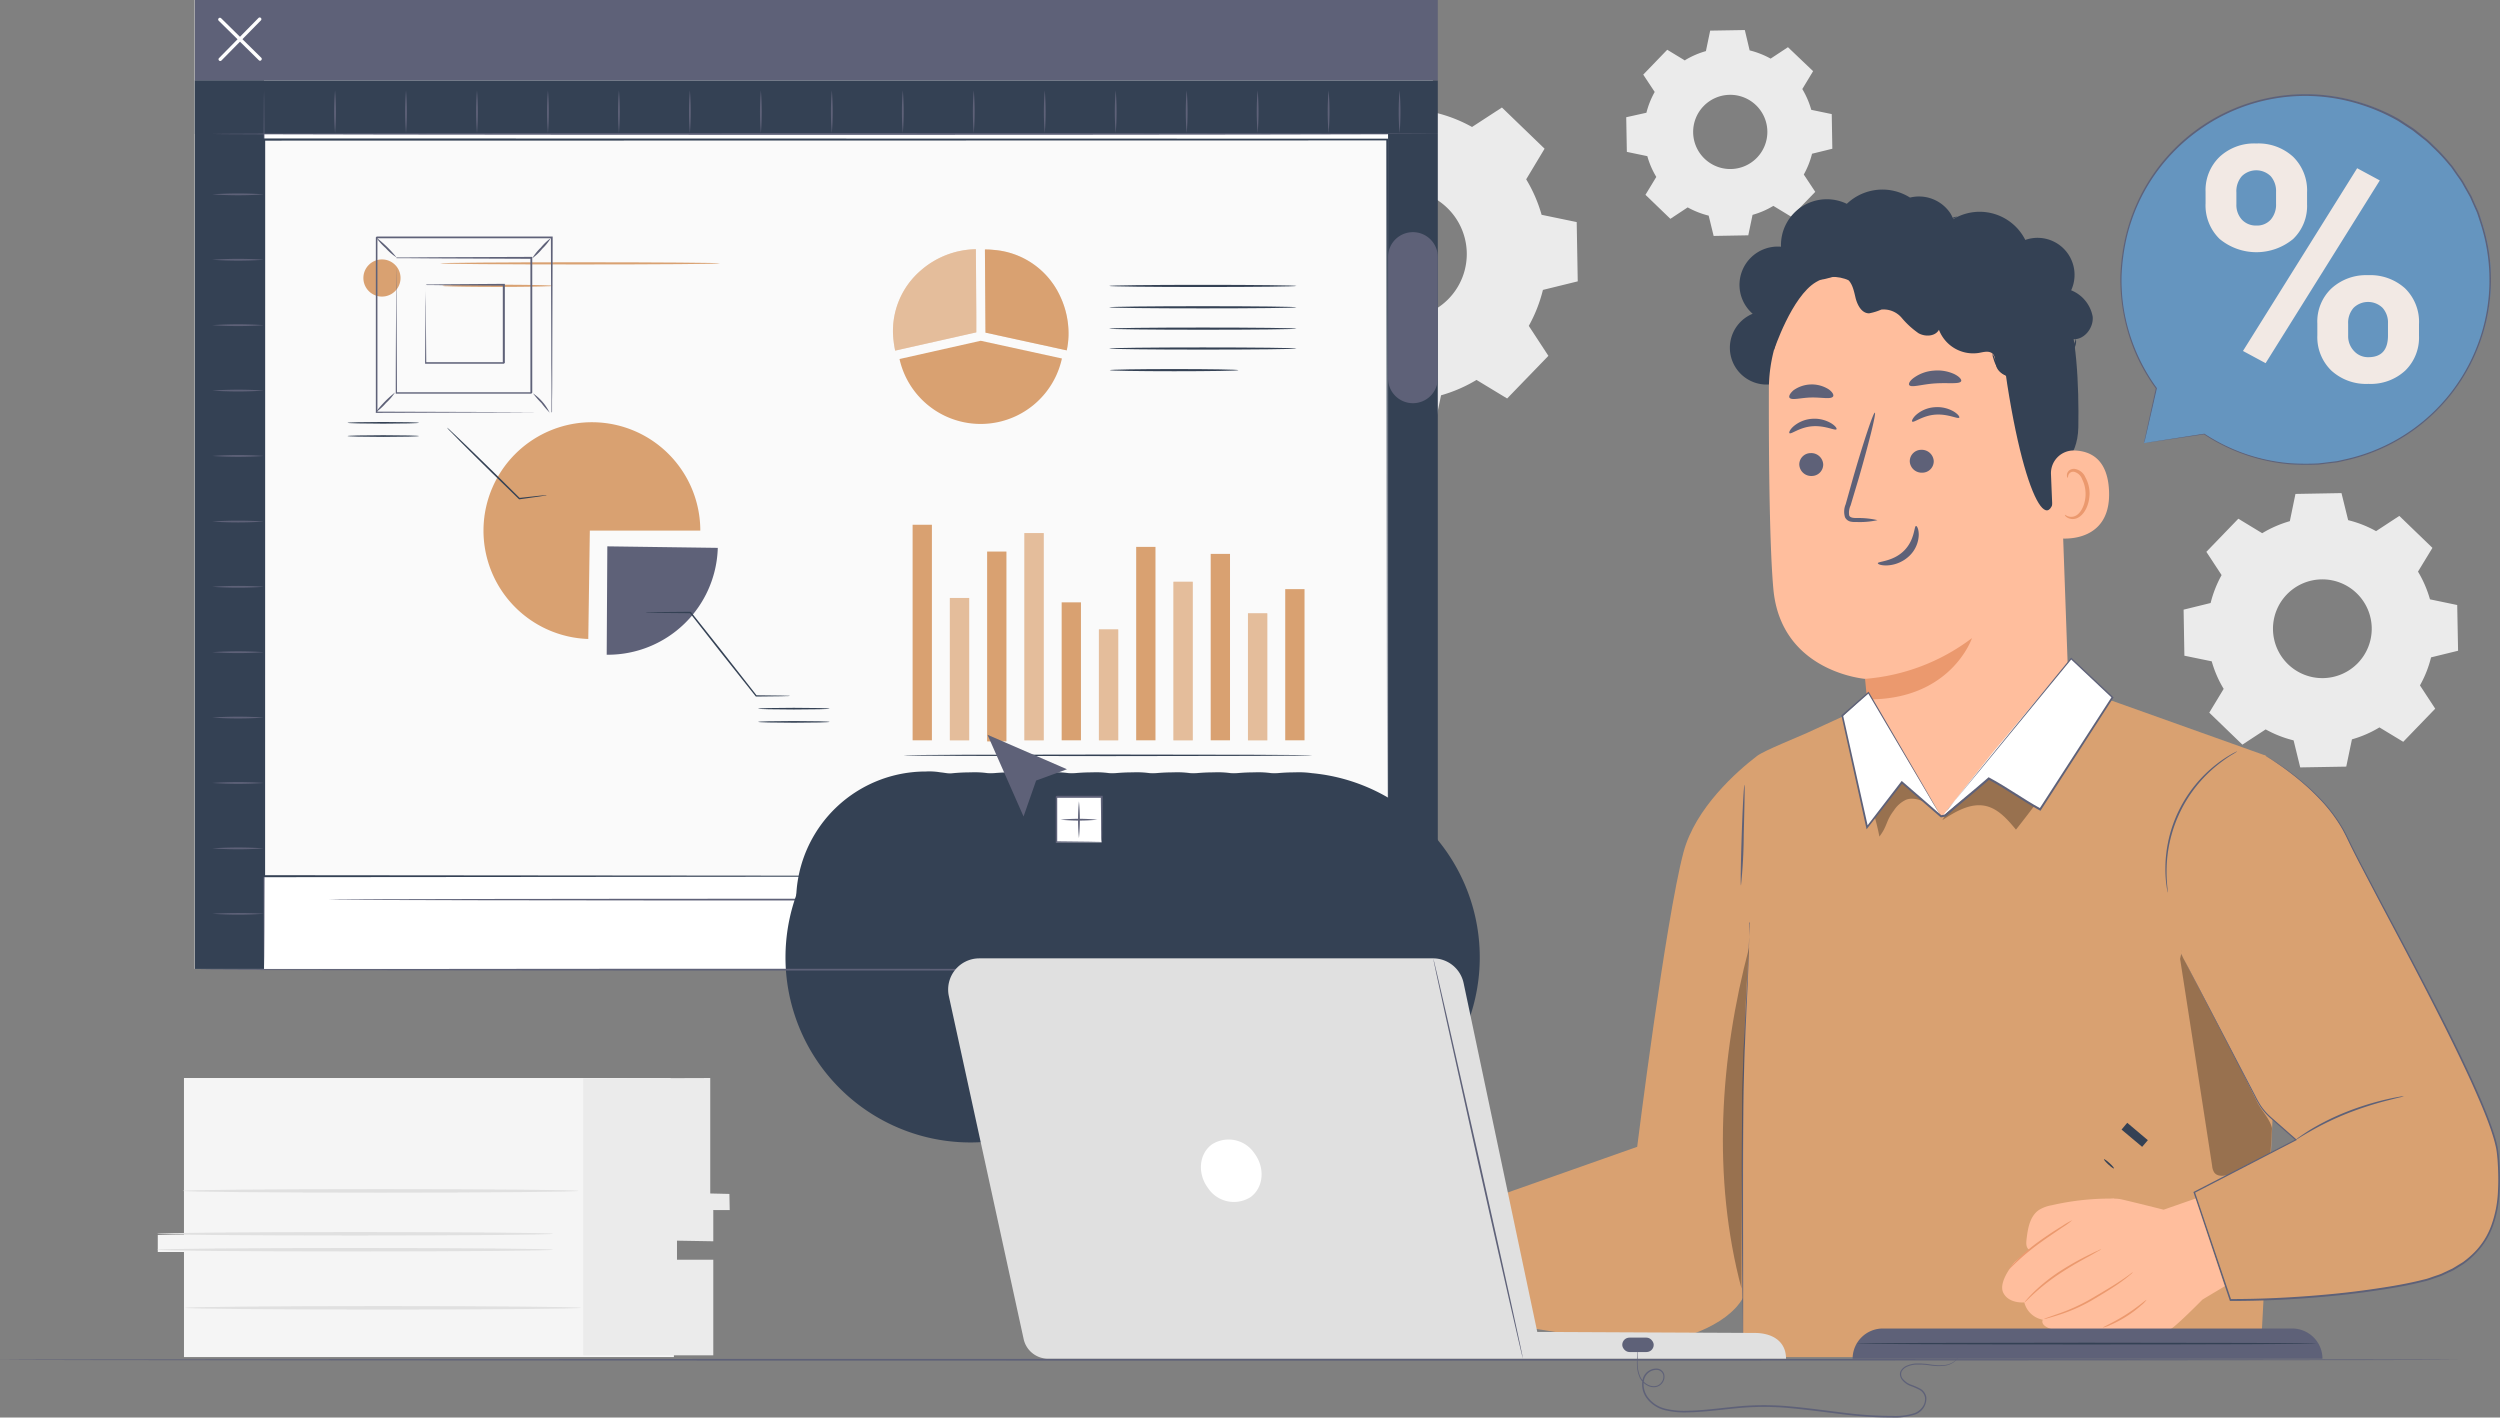<svg xmlns="http://www.w3.org/2000/svg" width="400" height="226.81" viewBox="0 0 400 226.81">
  <rect x="0" y="0" width="400" height="226.81" fill="#808080" stroke="none"/>
  <g id="Group_56873" data-name="Group 56873" transform="translate(-346.059 -3013.758)">
    <g id="freepik--background-complete--inject-3" transform="translate(371.192 3018.564)">
      <path id="Path_105054" data-name="Path 105054" d="M395.79,3362.9v25.111H391.6v2.727h4.191v16.813h78.386v-15.3H468.35v-3.326h5.809v-4.989h2.578v-2.273h-3.065V3362.9Z" transform="translate(-391.488 -3195.224)" fill="#f5f5f5"/>
      <path id="Path_105055" data-name="Path 105055" d="M503.019,3362.97v44.3h20.815v-15.293h-5.809v-3.054l5.809.1v-5l2.627.006-.05-2.583-3.065-.072V3362.9Z" transform="translate(-434.84 -3195.224)" fill="#ebebeb"/>
      <path id="Path_105056" data-name="Path 105056" d="M454.752,3412.245c0,.155-14.185.277-31.674.277s-31.679-.122-31.679-.277,14.179-.278,31.679-.278S454.752,3412.09,454.752,3412.245Z" transform="translate(-391.399 -3217.094)" fill="#e0e0e0"/>
      <path id="Path_105057" data-name="Path 105057" d="M454.752,3407.645c0,.155-14.185.277-31.674.277s-31.679-.122-31.679-.277,14.179-.277,31.679-.277S454.752,3407.49,454.752,3407.645Z" transform="translate(-391.399 -3215.044)" fill="#e0e0e0"/>
      <path id="Path_105058" data-name="Path 105058" d="M462.122,3395.255c0,.155-14.185.283-31.674.283s-31.679-.127-31.679-.283,14.179-.277,31.679-.277S462.122,3395.105,462.122,3395.255Z" transform="translate(-394.684 -3209.521)" fill="#e0e0e0"/>
      <path id="Path_105059" data-name="Path 105059" d="M462.8,3429.011c0,.15-14.185.277-31.679.277s-31.674-.127-31.674-.277,14.179-.283,31.674-.283S462.8,3428.855,462.8,3429.011Z" transform="translate(-394.987 -3224.563)" fill="#e0e0e0"/>
      <path id="Path_105060" data-name="Path 105060" d="M684.129,3044.576a23.258,23.258,0,0,1,5.671-2.467l1.17-5.615,9.484-.166,1.364,5.543a23.1,23.1,0,0,1,5.754,2.262l4.784-3.115,6.824,6.591-2.943,4.9a23.143,23.143,0,0,1,2.467,5.676l5.615,1.164.166,9.485-5.571,1.369a23.173,23.173,0,0,1-2.261,5.754l3.137,4.795-6.6,6.824-4.9-2.971a23.314,23.314,0,0,1-5.676,2.461l-1.164,5.615-9.484.166-1.369-5.571a23.159,23.159,0,0,1-5.754-2.262l-4.795,3.143-6.824-6.591,2.971-4.9a23.207,23.207,0,0,1-2.461-5.671l-5.615-1.169-.166-9.484,5.571-1.364a23.119,23.119,0,0,1,2.25-5.754l-3.143-4.795,6.591-6.824,4.9,2.971Zm5.055,12.633a10.273,10.273,0,1,0,.022-.022Z" transform="translate(-497.18 -3028.623)" fill="#ebebeb"/>
      <path id="Path_105061" data-name="Path 105061" d="M784.543,3027.24a13.69,13.69,0,0,1,3.326-1.441l.682-3.276,5.543-.094.771,3.254a13.819,13.819,0,0,1,3.359,1.319l2.772-1.829,4.024,3.836-1.729,2.86a13.648,13.648,0,0,1,1.436,3.326l3.275.682.094,5.543-3.248.8a13.415,13.415,0,0,1-1.319,3.326l1.835,2.771-3.847,3.98-2.86-1.735A13.45,13.45,0,0,1,795.33,3052l-.682,3.271-5.543.1-.793-3.248a13.7,13.7,0,0,1-3.359-1.319l-2.771,1.829-3.986-3.841,1.735-2.861a13.435,13.435,0,0,1-1.436-3.326l-3.276-.682-.1-5.543,3.231-.72a13.479,13.479,0,0,1,1.325-3.326l-1.835-2.771,3.841-3.98,2.861,1.735Zm2.949,7.367a5.937,5.937,0,1,0,8.4-.144,5.937,5.937,0,0,0-8.4.144Z" transform="translate(-540.056 -3022.428)" fill="#ebebeb"/>
      <path id="Path_105062" data-name="Path 105062" d="M931.412,3179.2a18.159,18.159,0,0,1,4.407-1.918l.9-4.357,7.367-.133,1.064,4.329a17.986,17.986,0,0,1,4.468,1.757l3.719-2.439,5.3,5.116-2.312,3.8a18.211,18.211,0,0,1,1.918,4.435l4.357.909.139,7.317-4.324,1.059a17.772,17.772,0,0,1-1.774,4.485l2.439,3.725-5.116,5.3-3.808-2.306a17.853,17.853,0,0,1-4.4,1.912l-.909,4.363-7.367.127-1.059-4.324a18.191,18.191,0,0,1-4.468-1.757l-3.725,2.439-5.3-5.116,2.306-3.808a17.886,17.886,0,0,1-1.912-4.407l-4.374-.9-.127-7.367,4.324-1.064a18.43,18.43,0,0,1,1.757-4.468l-2.439-3.719,5.116-5.3,3.808,2.312Zm3.924,9.812a7.9,7.9,0,1,0,11.181-.194,7.9,7.9,0,0,0-11.181.194Z" transform="translate(-594.579 -3098.702)" fill="#ebebeb"/>
    </g>
    <g id="freepik--Table--inject-3" transform="translate(346.059 3231.177)">
      <path id="Path_105063" data-name="Path 105063" d="M739.36,3444.112c0,.078-88.07.144-196.651.144s-196.651-.066-196.651-.144,88.07-.144,196.651-.144S739.36,3444.029,739.36,3444.112Z" transform="translate(-346.059 -3443.968)" fill="#5e6178"/>
    </g>
    <g id="freepik--Artboard--inject-3" transform="translate(377.201 3013.758)">
      <rect id="Rectangle_8020" data-name="Rectangle 8020" width="198.124" height="155.031" fill="#fff"/>
      <rect id="Rectangle_8021" data-name="Rectangle 8021" width="198.867" height="12.893" transform="translate(0.039)" fill="#5e6178"/>
      <rect id="Rectangle_8022" data-name="Rectangle 8022" width="11.064" height="142.138" transform="translate(0.039 12.893)" fill="#344154"/>
      <rect id="Rectangle_8023" data-name="Rectangle 8023" width="198.867" height="8.542" transform="translate(0.039 12.893)" fill="#344154"/>
      <path id="Path_105064" data-name="Path 105064" d="M409.408,3025.763a.267.267,0,0,1-.194-.078.276.276,0,0,1,0-.392h0l6.314-6.419a.272.272,0,0,1,.384,0l0,0a.278.278,0,0,1,0,.392h0l-6.308,6.414A.282.282,0,0,1,409.408,3025.763Z" transform="translate(-405.311 -3016.001)" fill="#fff"/>
      <path id="Path_105065" data-name="Path 105065" d="M415.735,3025.766a.26.26,0,0,1-.194-.083l-6.419-6.319a.278.278,0,1,1,.388-.4l6.419,6.314a.277.277,0,0,1,0,.392h0A.26.26,0,0,1,415.735,3025.766Z" transform="translate(-405.27 -3016.044)" fill="#fff"/>
      <path id="Path_105066" data-name="Path 105066" d="M602.382,3052.313c0,.078-43.664.144-97.516.144s-97.527-.066-97.527-.144,43.658-.145,97.527-.145S602.382,3052.24,602.382,3052.313Z" transform="translate(-404.513 -3030.877)" fill="#5e6178"/>
      <path id="Path_105067" data-name="Path 105067" d="M422.154,3179.913c-.078,0-.144-31.358-.144-70.033s.066-70.032.144-70.032.144,31.347.144,70.032S422.232,3179.913,422.154,3179.913Z" transform="translate(-411.051 -3025.386)" fill="#5e6178"/>
      <path id="Path_105068" data-name="Path 105068" d="M442.639,3046.677a40.526,40.526,0,0,1,0-6.829,40.517,40.517,0,0,1,0,6.829Z" transform="translate(-420.172 -3025.386)" fill="#5e6178"/>
      <path id="Path_105069" data-name="Path 105069" d="M463.12,3046.677a40.517,40.517,0,0,1,0-6.829,40.517,40.517,0,0,1,0,6.829Z" transform="translate(-429.301 -3025.386)" fill="#5e6178"/>
      <path id="Path_105070" data-name="Path 105070" d="M483.609,3046.677a40.517,40.517,0,0,1,0-6.829,40.517,40.517,0,0,1,0,6.829Z" transform="translate(-438.432 -3025.386)" fill="#5e6178"/>
      <path id="Path_105071" data-name="Path 105071" d="M504.09,3046.677a40.526,40.526,0,0,1,0-6.829,40.526,40.526,0,0,1,0,6.829Z" transform="translate(-447.561 -3025.386)" fill="#5e6178"/>
      <path id="Path_105072" data-name="Path 105072" d="M524.579,3046.677a40.526,40.526,0,0,1,0-6.829,40.526,40.526,0,0,1,0,6.829Z" transform="translate(-456.691 -3025.386)" fill="#5e6178"/>
      <path id="Path_105073" data-name="Path 105073" d="M545.06,3046.677a40.509,40.509,0,0,1,0-6.829,40.509,40.509,0,0,1,0,6.829Z" transform="translate(-465.821 -3025.386)" fill="#5e6178"/>
      <path id="Path_105074" data-name="Path 105074" d="M565.549,3046.677a40.509,40.509,0,0,1,0-6.829,40.509,40.509,0,0,1,0,6.829Z" transform="translate(-474.951 -3025.386)" fill="#5e6178"/>
      <path id="Path_105075" data-name="Path 105075" d="M586.03,3046.677a40.526,40.526,0,0,1,0-6.829,40.526,40.526,0,0,1,0,6.829Z" transform="translate(-484.08 -3025.386)" fill="#5e6178"/>
      <path id="Path_105076" data-name="Path 105076" d="M606.519,3046.677a40.509,40.509,0,0,1,0-6.829,40.526,40.526,0,0,1,0,6.829Z" transform="translate(-493.211 -3025.386)" fill="#5e6178"/>
      <path id="Path_105077" data-name="Path 105077" d="M627,3046.677a40.509,40.509,0,0,1,0-6.829,40.526,40.526,0,0,1,0,6.829Z" transform="translate(-502.34 -3025.386)" fill="#5e6178"/>
      <path id="Path_105078" data-name="Path 105078" d="M647.489,3046.677a40.526,40.526,0,0,1,0-6.829,40.509,40.509,0,0,1,0,6.829Z" transform="translate(-511.47 -3025.386)" fill="#5e6178"/>
      <path id="Path_105079" data-name="Path 105079" d="M667.97,3046.677a40.526,40.526,0,0,1,0-6.829,40.526,40.526,0,0,1,0,6.829Z" transform="translate(-520.599 -3025.386)" fill="#5e6178"/>
      <path id="Path_105080" data-name="Path 105080" d="M688.455,3046.677a39.027,39.027,0,0,1,0-6.829,40.526,40.526,0,0,1,0,6.829Z" transform="translate(-529.726 -3025.386)" fill="#5e6178"/>
      <path id="Path_105081" data-name="Path 105081" d="M708.94,3046.677a40.543,40.543,0,0,1,0-6.829,40.509,40.509,0,0,1,0,6.829Z" transform="translate(-538.859 -3025.386)" fill="#5e6178"/>
      <path id="Path_105082" data-name="Path 105082" d="M729.42,3046.677a40.509,40.509,0,0,1,0-6.829,39.027,39.027,0,0,1,0,6.829Z" transform="translate(-547.987 -3025.386)" fill="#5e6178"/>
      <path id="Path_105083" data-name="Path 105083" d="M749.91,3046.677a40.526,40.526,0,0,1,0-6.829,40.509,40.509,0,0,1,0,6.829Z" transform="translate(-557.119 -3025.386)" fill="#5e6178"/>
      <path id="Path_105084" data-name="Path 105084" d="M415.616,3069.728a59.508,59.508,0,0,1-8.276,0,59.508,59.508,0,0,1,8.276,0Z" transform="translate(-404.513 -3038.631)" fill="#5e6178"/>
      <path id="Path_105085" data-name="Path 105085" d="M415.616,3088.608a59.408,59.408,0,0,1-8.276,0,59.609,59.609,0,0,1,8.276,0Z" transform="translate(-404.513 -3047.046)" fill="#5e6178"/>
      <path id="Path_105086" data-name="Path 105086" d="M415.616,3107.488a59.508,59.508,0,0,1-8.276,0,59.508,59.508,0,0,1,8.276,0Z" transform="translate(-404.513 -3055.46)" fill="#5e6178"/>
      <path id="Path_105087" data-name="Path 105087" d="M415.616,3126.367a59.508,59.508,0,0,1-8.276,0,59.508,59.508,0,0,1,8.276,0Z" transform="translate(-404.513 -3063.874)" fill="#5e6178"/>
      <path id="Path_105088" data-name="Path 105088" d="M415.616,3145.238a59.508,59.508,0,0,1-8.276,0,59.508,59.508,0,0,1,8.276,0Z" transform="translate(-404.513 -3072.285)" fill="#5e6178"/>
      <path id="Path_105089" data-name="Path 105089" d="M415.616,3164.168a59.408,59.408,0,0,1-8.276,0,59.408,59.408,0,0,1,8.276,0Z" transform="translate(-404.513 -3080.722)" fill="#5e6178"/>
      <path id="Path_105090" data-name="Path 105090" d="M415.616,3183a59.508,59.508,0,0,1-8.276,0,59.408,59.408,0,0,1,8.276,0Z" transform="translate(-404.513 -3089.112)" fill="#5e6178"/>
      <path id="Path_105091" data-name="Path 105091" d="M415.616,3201.877a59.508,59.508,0,0,1-8.276,0,59.408,59.408,0,0,1,8.276,0Z" transform="translate(-404.513 -3097.527)" fill="#5e6178"/>
      <path id="Path_105092" data-name="Path 105092" d="M415.616,3220.749a59.609,59.609,0,0,1-8.276,0,59.408,59.408,0,0,1,8.276,0Z" transform="translate(-404.513 -3105.938)" fill="#5e6178"/>
      <path id="Path_105093" data-name="Path 105093" d="M415.616,3239.628a59.508,59.508,0,0,1-8.276,0,59.508,59.508,0,0,1,8.276,0Z" transform="translate(-404.513 -3114.353)" fill="#5e6178"/>
      <path id="Path_105094" data-name="Path 105094" d="M415.616,3258.507a59.408,59.408,0,0,1-8.276,0,59.408,59.408,0,0,1,8.276,0Z" transform="translate(-404.513 -3122.766)" fill="#5e6178"/>
      <path id="Path_105095" data-name="Path 105095" d="M415.616,3277.395a57.188,57.188,0,0,1-8.276,0,73.729,73.729,0,0,1,8.276,0Z" transform="translate(-404.513 -3131.194)" fill="#5e6178"/>
      <path id="Path_105096" data-name="Path 105096" d="M609.594,3273.312c0,.078-37.788.144-84.389.144s-84.395-.066-84.395-.144,37.777-.144,84.395-.144S609.594,3273.24,609.594,3273.312Z" transform="translate(-419.43 -3129.373)" fill="#5e6178"/>
      <g id="Group_56867" data-name="Group 56867" transform="translate(10.937 22.153)">
        <g id="Group_56712" data-name="Group 56712">
          <g id="Group_56708" data-name="Group 56708" transform="translate(0.175 0.175)">
            <g id="Group_56707" data-name="Group 56707">
              <rect id="Rectangle_8024" data-name="Rectangle 8024" width="179.694" height="117.864" fill="#fafafa"/>
            </g>
          </g>
          <g id="Group_56711" data-name="Group 56711">
            <g id="Group_56710" data-name="Group 56710">
              <g id="Group_56709" data-name="Group 56709">
                <path id="Path_105097" data-name="Path 105097" d="M601.84,3171.762c0-1.135-.054-45.978-.139-117.864l.139.139-179.679.035h-.014l.175-.175c0,41.916-.01,81.8-.014,117.863l-.161-.16,179.694.161-179.694.16h-.161v-.161c0-36.059-.009-75.947-.014-117.863v-.175h.19l179.679.036h.14v.14C601.894,3125.784,601.841,3170.628,601.84,3171.762Z" transform="translate(-421.971 -3053.723)" fill="#344154"/>
              </g>
            </g>
          </g>
        </g>
        <g id="Group_56737" data-name="Group 56737" transform="translate(13.523 45.363)">
          <g id="Group_56724" data-name="Group 56724" transform="translate(41.466 19.899)">
            <g id="Group_56714" data-name="Group 56714">
              <g id="Group_56713" data-name="Group 56713">
                <path id="Path_105098" data-name="Path 105098" d="M521.275,3171.458l17.674.243a17.6,17.6,0,0,1-17.674,17.1h-.1Z" transform="translate(-521.171 -3171.458)" fill="#5e6178"/>
              </g>
            </g>
            <g id="Group_56717" data-name="Group 56717" transform="translate(6.228 10.468)">
              <g id="Group_56716" data-name="Group 56716">
                <g id="Group_56715" data-name="Group 56715">
                  <path id="Path_105099" data-name="Path 105099" d="M555.507,3203.805a1.8,1.8,0,0,1-.378.031l-1.08.028-3.949.045h-.05l-.032-.04-5.831-7.346-4.7-5.993.091.044-5.2-.049-1.454-.032a2.907,2.907,0,0,1-.514-.035,2.766,2.766,0,0,1,.514-.036l1.454-.031,5.2-.049h.056l.035.045,4.731,5.969,5.782,7.384-.082-.039,3.949.046,1.08.028A1.8,1.8,0,0,1,555.507,3203.805Z" transform="translate(-532.407 -3190.342)" fill="#344154"/>
                </g>
              </g>
            </g>
            <g id="Group_56720" data-name="Group 56720" transform="translate(24.231 25.833)">
              <g id="Group_56719" data-name="Group 56719">
                <g id="Group_56718" data-name="Group 56718">
                  <path id="Path_105100" data-name="Path 105100" d="M576.322,3218.2c0,.075-2.56.135-5.718.135s-5.719-.061-5.719-.135,2.56-.135,5.719-.135S576.322,3218.123,576.322,3218.2Z" transform="translate(-564.885 -3218.062)" fill="#344154"/>
                </g>
              </g>
            </g>
            <g id="Group_56723" data-name="Group 56723" transform="translate(24.231 27.951)">
              <g id="Group_56722" data-name="Group 56722">
                <g id="Group_56721" data-name="Group 56721">
                  <path id="Path_105101" data-name="Path 105101" d="M576.322,3222.018c0,.075-2.56.135-5.718.135s-5.719-.06-5.719-.135,2.56-.135,5.719-.135S576.322,3221.943,576.322,3222.018Z" transform="translate(-564.885 -3221.882)" fill="#344154"/>
                </g>
              </g>
            </g>
          </g>
          <g id="Group_56736" data-name="Group 56736">
            <g id="Group_56726" data-name="Group 56726" transform="translate(21.098 0.045)">
              <g id="Group_56725" data-name="Group 56725">
                <path id="Path_105102" data-name="Path 105102" d="M502.1,3152.979l-.248,17.337a17.345,17.345,0,1,1,17.924-17.337Z" transform="translate(-484.427 -3135.64)" fill="#d9a171"/>
              </g>
            </g>
            <g id="Group_56729" data-name="Group 56729" transform="translate(15.913 0.898)">
              <g id="Group_56728" data-name="Group 56728">
                <g id="Group_56727" data-name="Group 56727">
                  <path id="Path_105103" data-name="Path 105103" d="M491.033,3147.995a1.147,1.147,0,0,1-.307.072l-.879.141-3.175.446-.052.007-.039-.038-4.235-4.121c-2.034-2-3.865-3.812-5.181-5.137l-1.548-1.579a4.749,4.749,0,0,1-.542-.605,4.639,4.639,0,0,1,.616.53l1.609,1.518c1.35,1.29,3.2,3.085,5.237,5.082l4.2,4.155-.091-.031,3.187-.351.887-.081A1.15,1.15,0,0,1,491.033,3147.995Z" transform="translate(-475.074 -3137.179)" fill="#344154"/>
                </g>
              </g>
            </g>
            <g id="Group_56732" data-name="Group 56732">
              <g id="Group_56731" data-name="Group 56731">
                <g id="Group_56730" data-name="Group 56730">
                  <path id="Path_105104" data-name="Path 105104" d="M457.8,3135.694c0,.075-2.56.135-5.718.135s-5.719-.06-5.719-.135,2.56-.135,5.719-.135S457.8,3135.62,457.8,3135.694Z" transform="translate(-446.366 -3135.559)" fill="#344154"/>
                </g>
              </g>
            </g>
            <g id="Group_56735" data-name="Group 56735" transform="translate(0 2.117)">
              <g id="Group_56734" data-name="Group 56734">
                <g id="Group_56733" data-name="Group 56733">
                  <path id="Path_105105" data-name="Path 105105" d="M457.8,3139.514c0,.075-2.56.136-5.718.136s-5.719-.061-5.719-.136,2.56-.135,5.719-.135S457.8,3139.439,457.8,3139.514Z" transform="translate(-446.366 -3139.379)" fill="#344154"/>
                </g>
              </g>
            </g>
          </g>
        </g>
        <g id="Group_56765" data-name="Group 56765" transform="translate(100.806 17.719)">
          <g id="Group_56749" data-name="Group 56749">
            <g id="Group_56746" data-name="Group 56746">
              <g id="Group_56739" data-name="Group 56739">
                <g id="Group_56738" data-name="Group 56738">
                  <path id="Path_105106" data-name="Path 105106" d="M617.153,3096.462l-.07-10.774a13.751,13.751,0,0,0-8.888,3.465,12.743,12.743,0,0,0-4.283,11.159,15.211,15.211,0,0,0,.251,1.565c0,.013,0,.025.007.038h0l12.982-2.921Z" transform="translate(-603.827 -3085.688)" fill="#d9a171"/>
                </g>
              </g>
              <g id="Group_56741" data-name="Group 56741" opacity="0.3">
                <g id="Group_56740" data-name="Group 56740">
                  <path id="Path_105107" data-name="Path 105107" d="M617.153,3096.462l-.07-10.774a13.751,13.751,0,0,0-8.888,3.465,12.743,12.743,0,0,0-4.283,11.159,15.211,15.211,0,0,0,.251,1.565c0,.013,0,.025.007.038h0l12.982-2.921Z" transform="translate(-603.827 -3085.688)" fill="#fff"/>
                </g>
              </g>
              <g id="Group_56743" data-name="Group 56743" transform="translate(14.703 0.042)">
                <g id="Group_56742" data-name="Group 56742">
                  <path id="Path_105108" data-name="Path 105108" d="M642.354,3093.179a12.781,12.781,0,0,0-10.478-7.335c-.136-.013-.273-.026-.411-.036-.088-.006-.174-.015-.262-.02q-.386-.021-.782-.022h-.07v0h0l.07,10.774.017,2.532,12.986,2.833.016,0h0a12.837,12.837,0,0,0,.288-2.793A13.978,13.978,0,0,0,642.354,3093.179Z" transform="translate(-630.351 -3085.763)" fill="#d9a171"/>
                </g>
              </g>
              <g id="Group_56745" data-name="Group 56745" transform="translate(14.703 0.042)" opacity="0.3">
                <g id="Group_56744" data-name="Group 56744">
                  <path id="Path_105109" data-name="Path 105109" d="M642.354,3093.179a12.781,12.781,0,0,0-10.478-7.335c-.136-.013-.273-.026-.411-.036-.088-.006-.174-.015-.262-.02q-.386-.021-.782-.022h-.07v0h0l.07,10.774.017,2.532,12.986,2.833.016,0h0a12.837,12.837,0,0,0,.288-2.793A13.978,13.978,0,0,0,642.354,3093.179Z" transform="translate(-630.351 -3085.763)" fill="#d9a171"/>
                </g>
              </g>
            </g>
            <g id="Group_56748" data-name="Group 56748" transform="translate(1.039 14.651)">
              <g id="Group_56747" data-name="Group 56747">
                <path id="Path_105110" data-name="Path 105110" d="M618.684,3112.119,605.7,3115.04a13.307,13.307,0,0,0,25.985-.087L618.7,3112.12" transform="translate(-605.702 -3112.119)" fill="#d9a171"/>
              </g>
            </g>
          </g>
          <g id="Group_56752" data-name="Group 56752" transform="translate(34.574 12.536)">
            <g id="Group_56751" data-name="Group 56751">
              <g id="Group_56750" data-name="Group 56750">
                <path id="Path_105111" data-name="Path 105111" d="M696.181,3108.479c0,.1-6.712.175-14.99.175s-14.992-.078-14.992-.175,6.711-.175,14.992-.175S696.181,3108.383,696.181,3108.479Z" transform="translate(-666.199 -3108.304)" fill="#344154"/>
              </g>
            </g>
          </g>
          <g id="Group_56755" data-name="Group 56755" transform="translate(34.574 9.119)">
            <g id="Group_56754" data-name="Group 56754">
              <g id="Group_56753" data-name="Group 56753">
                <path id="Path_105112" data-name="Path 105112" d="M696.181,3102.314c0,.1-6.712.175-14.99.175s-14.992-.079-14.992-.175,6.711-.175,14.992-.175S696.181,3102.217,696.181,3102.314Z" transform="translate(-666.199 -3102.139)" fill="#344154"/>
              </g>
            </g>
          </g>
          <g id="Group_56758" data-name="Group 56758" transform="translate(34.574 5.702)">
            <g id="Group_56757" data-name="Group 56757">
              <g id="Group_56756" data-name="Group 56756">
                <path id="Path_105113" data-name="Path 105113" d="M696.181,3096.149c0,.1-6.712.175-14.99.175s-14.992-.078-14.992-.175,6.711-.175,14.992-.175S696.181,3096.052,696.181,3096.149Z" transform="translate(-666.199 -3095.974)" fill="#344154"/>
              </g>
            </g>
          </g>
          <g id="Group_56761" data-name="Group 56761" transform="translate(34.574 15.716)">
            <g id="Group_56760" data-name="Group 56760">
              <g id="Group_56759" data-name="Group 56759">
                <path id="Path_105114" data-name="Path 105114" d="M696.181,3114.215c0,.1-6.712.174-14.99.174s-14.992-.078-14.992-.174,6.711-.175,14.992-.175S696.181,3114.118,696.181,3114.215Z" transform="translate(-666.199 -3114.04)" fill="#344154"/>
              </g>
            </g>
          </g>
          <g id="Group_56764" data-name="Group 56764" transform="translate(34.68 19.177)">
            <g id="Group_56763" data-name="Group 56763">
              <g id="Group_56762" data-name="Group 56762">
                <path id="Path_105115" data-name="Path 105115" d="M686.982,3120.458c0,.1-4.61.175-10.3.175s-10.3-.078-10.3-.175,4.609-.175,10.3-.175S686.982,3120.361,686.982,3120.458Z" transform="translate(-666.39 -3120.283)" fill="#344154"/>
              </g>
            </g>
          </g>
        </g>
        <g id="Group_56858" data-name="Group 56858" transform="translate(102.476 61.808)">
          <g id="Group_56768" data-name="Group 56768" transform="translate(1.462)">
            <g id="Group_56767" data-name="Group 56767">
              <g id="Group_56766" data-name="Group 56766">
                <rect id="Rectangle_8025" data-name="Rectangle 8025" width="3.088" height="34.489" fill="#d9a171"/>
              </g>
            </g>
          </g>
          <g id="Group_56771" data-name="Group 56771" transform="translate(7.424 11.714)">
            <g id="Group_56770" data-name="Group 56770">
              <g id="Group_56769" data-name="Group 56769">
                <rect id="Rectangle_8026" data-name="Rectangle 8026" width="3.088" height="22.775" fill="#d9a171"/>
              </g>
            </g>
          </g>
          <g id="Group_56774" data-name="Group 56774" transform="translate(13.386 4.287)">
            <g id="Group_56773" data-name="Group 56773">
              <g id="Group_56772" data-name="Group 56772">
                <rect id="Rectangle_8027" data-name="Rectangle 8027" width="3.088" height="30.377" fill="#d9a171"/>
              </g>
            </g>
          </g>
          <g id="Group_56777" data-name="Group 56777" transform="translate(19.348 1.332)">
            <g id="Group_56776" data-name="Group 56776">
              <g id="Group_56775" data-name="Group 56775">
                <rect id="Rectangle_8028" data-name="Rectangle 8028" width="3.088" height="33.157" fill="#d9a171"/>
              </g>
            </g>
          </g>
          <g id="Group_56780" data-name="Group 56780" transform="translate(25.31 12.415)">
            <g id="Group_56779" data-name="Group 56779">
              <g id="Group_56778" data-name="Group 56778">
                <rect id="Rectangle_8029" data-name="Rectangle 8029" width="3.088" height="22.074" fill="#d9a171"/>
              </g>
            </g>
          </g>
          <g id="Group_56783" data-name="Group 56783" transform="translate(31.272 16.744)">
            <g id="Group_56782" data-name="Group 56782">
              <g id="Group_56781" data-name="Group 56781">
                <rect id="Rectangle_8030" data-name="Rectangle 8030" width="3.088" height="17.745" fill="#d9a171"/>
              </g>
            </g>
          </g>
          <g id="Group_56786" data-name="Group 56786" transform="translate(37.234 3.54)">
            <g id="Group_56785" data-name="Group 56785">
              <g id="Group_56784" data-name="Group 56784">
                <rect id="Rectangle_8031" data-name="Rectangle 8031" width="3.088" height="30.949" fill="#d9a171"/>
              </g>
            </g>
          </g>
          <g id="Group_56789" data-name="Group 56789" transform="translate(43.196 9.12)">
            <g id="Group_56788" data-name="Group 56788">
              <g id="Group_56787" data-name="Group 56787">
                <rect id="Rectangle_8032" data-name="Rectangle 8032" width="3.088" height="25.369" fill="#d9a171"/>
              </g>
            </g>
          </g>
          <g id="Group_56792" data-name="Group 56792" transform="translate(49.158 4.661)">
            <g id="Group_56791" data-name="Group 56791">
              <g id="Group_56790" data-name="Group 56790">
                <rect id="Rectangle_8033" data-name="Rectangle 8033" width="3.088" height="29.828" fill="#d9a171"/>
              </g>
            </g>
          </g>
          <g id="Group_56795" data-name="Group 56795" transform="translate(55.12 14.168)">
            <g id="Group_56794" data-name="Group 56794">
              <g id="Group_56793" data-name="Group 56793">
                <rect id="Rectangle_8034" data-name="Rectangle 8034" width="3.088" height="20.321" fill="#d9a171"/>
              </g>
            </g>
          </g>
          <g id="Group_56798" data-name="Group 56798" transform="translate(61.082 10.301)">
            <g id="Group_56797" data-name="Group 56797">
              <g id="Group_56796" data-name="Group 56796">
                <rect id="Rectangle_8035" data-name="Rectangle 8035" width="3.088" height="24.188" fill="#d9a171"/>
              </g>
            </g>
          </g>
          <g id="Group_56802" data-name="Group 56802" transform="translate(0 36.764)">
            <g id="Group_56801" data-name="Group 56801">
              <g id="Group_56800" data-name="Group 56800">
                <g id="Group_56799" data-name="Group 56799">
                  <path id="Path_105116" data-name="Path 105116" d="M672.27,3231.675c0,.071-14.648.127-32.714.127s-32.717-.056-32.717-.127,14.646-.126,32.717-.126S672.27,3231.605,672.27,3231.675Z" transform="translate(-606.839 -3231.549)" fill="#344154"/>
                </g>
              </g>
            </g>
          </g>
          <g id="Group_56806" data-name="Group 56806" transform="translate(1.284 39.479)">
            <g id="Group_56805" data-name="Group 56805">
              <g id="Group_56804" data-name="Group 56804">
                <g id="Group_56803" data-name="Group 56803">
                  <path id="Path_105117" data-name="Path 105117" d="M613.739,3236.573a20.75,20.75,0,1,1-2.292-.127A10.474,10.474,0,0,1,613.739,3236.573Z" transform="translate(-609.155 -3236.446)" fill="#344154"/>
                </g>
              </g>
            </g>
          </g>
          <g id="Group_56810" data-name="Group 56810" transform="translate(7.992 39.617)">
            <g id="Group_56809" data-name="Group 56809">
              <g id="Group_56808" data-name="Group 56808">
                <g id="Group_56807" data-name="Group 56807">
                  <path id="Path_105118" data-name="Path 105118" d="M626.734,3236.822a29.608,29.608,0,1,1-2.739-.127A14.866,14.866,0,0,1,626.734,3236.822Z" transform="translate(-621.256 -3236.695)" fill="#344154"/>
                </g>
              </g>
            </g>
          </g>
          <g id="Group_56814" data-name="Group 56814" transform="translate(14.475 39.617)">
            <g id="Group_56813" data-name="Group 56813">
              <g id="Group_56812" data-name="Group 56812">
                <g id="Group_56811" data-name="Group 56811">
                  <path id="Path_105119" data-name="Path 105119" d="M638.431,3236.822a29.608,29.608,0,1,1-2.739-.127A14.862,14.862,0,0,1,638.431,3236.822Z" transform="translate(-632.953 -3236.695)" fill="#344154"/>
                </g>
              </g>
            </g>
          </g>
          <g id="Group_56818" data-name="Group 56818" transform="translate(20.959 39.617)">
            <g id="Group_56817" data-name="Group 56817">
              <g id="Group_56816" data-name="Group 56816">
                <g id="Group_56815" data-name="Group 56815">
                  <path id="Path_105120" data-name="Path 105120" d="M650.128,3236.822a29.607,29.607,0,1,1-2.739-.127A14.861,14.861,0,0,1,650.128,3236.822Z" transform="translate(-644.65 -3236.695)" fill="#344154"/>
                </g>
              </g>
            </g>
          </g>
          <g id="Group_56822" data-name="Group 56822" transform="translate(27.443 39.617)">
            <g id="Group_56821" data-name="Group 56821">
              <g id="Group_56820" data-name="Group 56820">
                <g id="Group_56819" data-name="Group 56819">
                  <path id="Path_105121" data-name="Path 105121" d="M661.825,3236.822a29.608,29.608,0,1,1-2.738-.127A14.858,14.858,0,0,1,661.825,3236.822Z" transform="translate(-656.347 -3236.695)" fill="#344154"/>
                </g>
              </g>
            </g>
          </g>
          <g id="Group_56826" data-name="Group 56826" transform="translate(33.927 39.617)">
            <g id="Group_56825" data-name="Group 56825">
              <g id="Group_56824" data-name="Group 56824">
                <g id="Group_56823" data-name="Group 56823">
                  <path id="Path_105122" data-name="Path 105122" d="M673.522,3236.822a29.608,29.608,0,1,1-2.738-.127A14.857,14.857,0,0,1,673.522,3236.822Z" transform="translate(-668.044 -3236.695)" fill="#344154"/>
                </g>
              </g>
            </g>
          </g>
          <g id="Group_56830" data-name="Group 56830" transform="translate(40.411 39.617)">
            <g id="Group_56829" data-name="Group 56829">
              <g id="Group_56828" data-name="Group 56828">
                <g id="Group_56827" data-name="Group 56827">
                  <path id="Path_105123" data-name="Path 105123" d="M685.22,3236.822a29.608,29.608,0,1,1-2.739-.127A14.867,14.867,0,0,1,685.22,3236.822Z" transform="translate(-679.742 -3236.695)" fill="#344154"/>
                </g>
              </g>
            </g>
          </g>
          <g id="Group_56834" data-name="Group 56834" transform="translate(46.895 39.617)">
            <g id="Group_56833" data-name="Group 56833">
              <g id="Group_56832" data-name="Group 56832">
                <g id="Group_56831" data-name="Group 56831">
                  <path id="Path_105124" data-name="Path 105124" d="M696.917,3236.822a29.607,29.607,0,1,1-2.739-.127A14.861,14.861,0,0,1,696.917,3236.822Z" transform="translate(-691.439 -3236.695)" fill="#344154"/>
                </g>
              </g>
            </g>
          </g>
          <g id="Group_56838" data-name="Group 56838" transform="translate(53.379 39.617)">
            <g id="Group_56837" data-name="Group 56837">
              <g id="Group_56836" data-name="Group 56836">
                <g id="Group_56835" data-name="Group 56835">
                  <path id="Path_105125" data-name="Path 105125" d="M708.614,3236.822a29.608,29.608,0,1,1-2.739-.127A14.861,14.861,0,0,1,708.614,3236.822Z" transform="translate(-703.136 -3236.695)" fill="#344154"/>
                </g>
              </g>
            </g>
          </g>
          <g id="Group_56842" data-name="Group 56842" transform="translate(59.863 39.617)">
            <g id="Group_56841" data-name="Group 56841">
              <g id="Group_56840" data-name="Group 56840">
                <g id="Group_56839" data-name="Group 56839">
                  <path id="Path_105126" data-name="Path 105126" d="M720.311,3236.822a29.607,29.607,0,1,1-2.738-.127A14.857,14.857,0,0,1,720.311,3236.822Z" transform="translate(-714.833 -3236.695)" fill="#344154"/>
                </g>
              </g>
            </g>
          </g>
          <g id="Group_56845" data-name="Group 56845" transform="translate(7.424 11.714)" opacity="0.3">
            <g id="Group_56844" data-name="Group 56844">
              <g id="Group_56843" data-name="Group 56843">
                <rect id="Rectangle_8036" data-name="Rectangle 8036" width="3.088" height="22.775" fill="#fff"/>
              </g>
            </g>
          </g>
          <g id="Group_56848" data-name="Group 56848" transform="translate(19.348 1.332)" opacity="0.3">
            <g id="Group_56847" data-name="Group 56847">
              <g id="Group_56846" data-name="Group 56846">
                <rect id="Rectangle_8037" data-name="Rectangle 8037" width="3.088" height="33.157" fill="#fff"/>
              </g>
            </g>
          </g>
          <g id="Group_56851" data-name="Group 56851" transform="translate(31.272 16.744)" opacity="0.3">
            <g id="Group_56850" data-name="Group 56850">
              <g id="Group_56849" data-name="Group 56849">
                <rect id="Rectangle_8038" data-name="Rectangle 8038" width="3.088" height="17.745" fill="#fff"/>
              </g>
            </g>
          </g>
          <g id="Group_56854" data-name="Group 56854" transform="translate(43.196 9.12)" opacity="0.3">
            <g id="Group_56853" data-name="Group 56853">
              <g id="Group_56852" data-name="Group 56852">
                <rect id="Rectangle_8039" data-name="Rectangle 8039" width="3.088" height="25.369" fill="#fff"/>
              </g>
            </g>
          </g>
          <g id="Group_56857" data-name="Group 56857" transform="translate(55.12 14.168)" opacity="0.3">
            <g id="Group_56856" data-name="Group 56856">
              <g id="Group_56855" data-name="Group 56855">
                <rect id="Rectangle_8040" data-name="Rectangle 8040" width="3.088" height="20.321" fill="#fff"/>
              </g>
            </g>
          </g>
        </g>
        <g id="Group_56860" data-name="Group 56860" transform="translate(16.062 19.356)">
          <g id="Group_56859" data-name="Group 56859">
            <path id="Path_105127" data-name="Path 105127" d="M456.893,3091.614a2.972,2.972,0,1,1-2.972-2.973A2.972,2.972,0,0,1,456.893,3091.614Z" transform="translate(-450.948 -3088.641)" fill="#d9a171"/>
          </g>
        </g>
        <g id="Group_56863" data-name="Group 56863" transform="translate(28.343 19.809)">
          <g id="Group_56862" data-name="Group 56862">
            <g id="Group_56861" data-name="Group 56861">
              <path id="Path_105128" data-name="Path 105128" d="M517.872,3089.633c0,.1-10.023.176-22.383.176s-22.386-.079-22.386-.176,10.02-.175,22.386-.175S517.872,3089.537,517.872,3089.633Z" transform="translate(-473.103 -3089.458)" fill="#d9a171"/>
            </g>
          </g>
        </g>
        <g id="Group_56866" data-name="Group 56866" transform="translate(28.67 23.403)">
          <g id="Group_56865" data-name="Group 56865">
            <g id="Group_56864" data-name="Group 56864">
              <path id="Path_105129" data-name="Path 105129" d="M491.339,3096.118a2.717,2.717,0,0,1-.693.068c-.447.021-1.093.04-1.891.055-1.6.032-3.8.052-6.238.052s-4.643-.02-6.239-.052c-.8-.015-1.445-.034-1.891-.055a2.712,2.712,0,0,1-.693-.068,2.666,2.666,0,0,1,.693-.068c.446-.021,1.092-.04,1.891-.055,1.6-.032,3.8-.052,6.239-.052s4.641.019,6.238.052c.8.015,1.444.034,1.891.055A2.67,2.67,0,0,1,491.339,3096.118Z" transform="translate(-473.693 -3095.943)" fill="#d9a171"/>
            </g>
          </g>
        </g>
      </g>
      <path id="Path_105130" data-name="Path 105130" d="M631.1,3225.848l5.765,13.076,2.012-5.754,4.933-1.807Z" transform="translate(-504.239 -3108.283)" fill="#5e6178"/>
      <rect id="Rectangle_8041" data-name="Rectangle 8041" width="7.245" height="7.245" transform="translate(137.87 127.532)" fill="#fff"/>
      <path id="Path_105131" data-name="Path 105131" d="M658.124,3250.912s0-.205-.028-.554,0-.876-.033-1.486c0-1.3-.039-3.087-.061-5.211l.122.122h-7.239c-.033,0,.272-.271.144-.144h0v7.234l-.122-.127,5.211.061,1.486.033a3.864,3.864,0,0,1,.554.033,4.263,4.263,0,0,1-.493,0l-1.458.033-5.288.061h-.128v-7.356h0l.144-.144H658.3v.127c0,2.156-.05,3.969-.067,5.288,0,.6,0,1.109-.033,1.458A2.573,2.573,0,0,1,658.124,3250.912Z" transform="translate(-513.014 -3116.136)" fill="#5e6178"/>
      <path id="Path_105132" data-name="Path 105132" d="M657.374,3250.936a30.208,30.208,0,0,1,0-5.9A30.313,30.313,0,0,1,657.374,3250.936Z" transform="translate(-515.884 -3116.836)" fill="#5e6178"/>
      <path id="Path_105133" data-name="Path 105133" d="M658.068,3250.242a30.17,30.17,0,0,1-5.9,0A30.323,30.323,0,0,1,658.068,3250.242Z" transform="translate(-513.629 -3119.091)" fill="#5e6178"/>
      <rect id="Rectangle_8042" data-name="Rectangle 8042" width="7.96" height="133.596" transform="translate(190.946 21.435)" fill="#344154"/>
      <path id="Path_105134" data-name="Path 105134" d="M750.69,3080.768h0a3.98,3.98,0,0,1,3.98,3.98v19.407a3.98,3.98,0,0,1-3.98,3.98h0a3.98,3.98,0,0,1-3.98-3.98v-19.407A3.98,3.98,0,0,1,750.69,3080.768Z" transform="translate(-555.764 -3043.623)" fill="#5e6178"/>
      <path id="Path_105135" data-name="Path 105135" d="M482.623,3110.2v-2.04c0-1.331,0-3.26-.033-5.71,0-4.906-.039-11.9-.061-20.271l.122.122H454.636c-.039,0,.272-.272.139-.139h0v28.01l-.128-.127,20.277.066,5.7.033h.05l-5.676.033-20.355.061h-.122v-28.065h0c-.127.122.177-.183.15-.15h28.143v.15c-.028,8.409-.05,15.427-.067,20.349,0,2.439,0,4.357-.033,5.682v1.863A.516.516,0,0,1,482.623,3110.2Z" transform="translate(-425.528 -3044.183)" fill="#5e6178"/>
      <path id="Path_105136" data-name="Path 105136" d="M460.39,3088h1.53l4.374-.033,15.715-.061h.122v21.74c.028-.033-.277.271-.15.144H460.29v-.127c0-6.491.05-11.9.066-15.709,0-1.874,0-3.326.033-4.379v-1.53a.929.929,0,0,1,0,.111v1.469c0,1.037,0,2.522.033,4.434,0,3.792.039,9.174.061,15.632l-.122-.127h21.613l-.139.144v-21.618l.128.127-15.632-.066-4.435-.033h-1.475A.421.421,0,0,1,460.39,3088Z" transform="translate(-428.112 -3046.806)" fill="#5e6178"/>
      <path id="Path_105137" data-name="Path 105137" d="M454.63,3082.3a18.647,18.647,0,0,1,3.27,3.2,8.636,8.636,0,0,1-1.741-1.5A9.408,9.408,0,0,1,454.63,3082.3Z" transform="translate(-425.589 -3044.305)" fill="#5e6178"/>
      <path id="Path_105138" data-name="Path 105138" d="M502.667,3082.478a8.519,8.519,0,0,1-1.38,1.713,8.867,8.867,0,0,1-1.6,1.525,8.324,8.324,0,0,1,1.38-1.719A8.47,8.47,0,0,1,502.667,3082.478Z" transform="translate(-445.672 -3044.385)" fill="#5e6178"/>
      <path id="Path_105139" data-name="Path 105139" d="M502.626,3130.436a14.025,14.025,0,0,1-1.358-1.574,13.523,13.523,0,0,1-1.358-1.563,7.973,7.973,0,0,1,2.694,3.16Z" transform="translate(-445.77 -3064.361)" fill="#5e6178"/>
      <path id="Path_105140" data-name="Path 105140" d="M457.585,3127.018a8.811,8.811,0,0,1-1.452,1.7,8.66,8.66,0,0,1-1.663,1.5,17.214,17.214,0,0,1,3.115-3.193Z" transform="translate(-425.518 -3064.236)" fill="#5e6178"/>
      <path id="Path_105141" data-name="Path 105141" d="M468.882,3095.788a1.1,1.1,0,0,1,.216,0h.66l2.528-.033,9.113-.067h.122v12.638l-.15.144H468.76v-.127c.028-3.753.05-6.885.061-9.113,0-1.064.028-1.918.033-2.528v-.87a1.49,1.49,0,0,1,0,.244v.682c0,.615,0,1.475.028,2.556,0,2.217.039,5.311.067,9.03l-.128-.122h12.511c.133-.127-.172.177-.139.144v-12.511l.128.122-9.03-.061-2.561-.033h-.682Z" transform="translate(-431.887 -3050.273)" fill="#5e6178"/>
      <path id="Path_105142" data-name="Path 105142" d="M601.654,3293.532c0,.078-44.39.144-99.134.144s-99.14-.067-99.14-.144,44.379-.144,99.14-.144S601.654,3293.449,601.654,3293.532Z" transform="translate(-402.748 -3138.385)" fill="#5e6178"/>
    </g>
    <g id="freepik--Character--inject-3" transform="translate(497.763 3044.088)">
      <path id="Path_105143" data-name="Path 105143" d="M683.879,3396.26h-6.746s-15.227-5.5-18.359-4.989c-2.816.477-13.143,7.334-15.166,8.692a1.271,1.271,0,0,0-.488.626h0a2.217,2.217,0,0,0,1.231,2.81l.216.089-.094.305a3.671,3.671,0,0,0-.155,1.236,1.491,1.491,0,0,0,2.772.643l-.388.687a1.7,1.7,0,0,0-.216.926l.033.631a1.7,1.7,0,0,0,1.164,1.514h0a1.662,1.662,0,0,0,1.774-.466c1.308-1.441,4.3-3.542,6.208-3.88,1.7-.283,4.379-1.109,6.1-1.109a2.128,2.128,0,0,1,1.968,1.353h0c-1.136.083-7,2.772-9.795,4.224a3.011,3.011,0,0,0-1.63,2.256c-.1.876.344,1.8,2.079,1.386,3.719-.865,8.359-2.483,8.359-2.483s3.453-.986,5.687.588c3.148,2.217,4.59,3.038,7.295,2.14a23.182,23.182,0,0,0,4.7-2.179l5.321-.555S690.763,3398.2,683.879,3396.26Z" transform="translate(-598.211 -3233.379)" fill="#ffbe9d"/>
      <path id="Path_105144" data-name="Path 105144" d="M694.3,3413.358a1.986,1.986,0,0,1-.36.261,2.42,2.42,0,0,1-.466.277,4.223,4.223,0,0,1-.671.3,7.343,7.343,0,0,1-4.64.155,7.2,7.2,0,0,1-2.849-1.546l-.333-.3-.3-.338a6.288,6.288,0,0,1-.554-.748c-.338-.554-.588-1.109-.959-1.635a2.34,2.34,0,0,0-1.519-1.053,7.67,7.67,0,0,0-2.04,0,12.071,12.071,0,0,1-4.4-.432,12.676,12.676,0,0,1-3.78-1.807,12.869,12.869,0,0,1-1.541-1.281.965.965,0,0,1-.255-1.02.976.976,0,0,1,.809-.648h0l9.895-.416,2.838-.094h.754a.99.99,0,0,1,.261,0l-.261.033-.748.055-2.833.172-9.889.516h0a.7.7,0,0,0-.388,1.208,12.839,12.839,0,0,0,1.508,1.241,12.447,12.447,0,0,0,3.7,1.763,11.91,11.91,0,0,0,4.3.427,7.522,7.522,0,0,1,2.118,0,2.507,2.507,0,0,1,.976.416,3.116,3.116,0,0,1,.709.748c.382.554.632,1.147.953,1.663a6.341,6.341,0,0,0,.554.721l.288.333.316.288a7.013,7.013,0,0,0,2.772,1.535,7.362,7.362,0,0,0,4.54-.066A11.162,11.162,0,0,0,694.3,3413.358Z" transform="translate(-610.067 -3238.631)" fill="#eb996e"/>
      <path id="Path_105145" data-name="Path 105145" d="M823.158,3110.3a6.026,6.026,0,0,0-6.486-2.561,8.255,8.255,0,0,0-10.111,1,7.34,7.34,0,0,0-10.532,6.863,6.125,6.125,0,0,0-4.534,10.726,5.887,5.887,0,0,0,3.381,11.219l27.716-20.288A6.03,6.03,0,0,0,823.158,3110.3Z" transform="translate(-662.774 -3106.457)" fill="#344154"/>
      <path id="Path_105146" data-name="Path 105146" d="M799.107,3144.038a25,25,0,0,1,23.01-24.894l1.292-.1c13.975-.3,22.034,11.4,21.946,25.382l1.663,46.491-1.447,5.976-18.814,15.521-9.451-8.37-2.706-13.68s-13.542-1.015-14.773-14.374C799.24,3169.536,799.079,3156.155,799.107,3144.038Z" transform="translate(-667.791 -3112.064)" fill="#ffbe9d"/>
      <path id="Path_105147" data-name="Path 105147" d="M826.869,3242.443a32.529,32.529,0,0,0,17.112-6.525s-3.326,9.95-16.79,9.811Z" transform="translate(-680.165 -3164.156)" fill="#eb996e"/>
      <path id="Path_105148" data-name="Path 105148" d="M807.889,3184.406a1.912,1.912,0,0,0,1.99,1.78,1.829,1.829,0,0,0,1.836-1.823c0-.019,0-.038,0-.057a1.918,1.918,0,0,0-2-1.779,1.83,1.83,0,0,0-1.83,1.828C807.888,3184.373,807.889,3184.389,807.889,3184.406Z" transform="translate(-671.706 -3140.36)" fill="#5e6178"/>
      <path id="Path_105149" data-name="Path 105149" d="M805.03,3174.917c.255.227,1.619-.959,3.67-1.109s3.647.754,3.847.482c.1-.122-.177-.554-.87-.976a5.254,5.254,0,0,0-3.1-.693,5.064,5.064,0,0,0-2.9,1.2C805.085,3174.346,804.908,3174.811,805.03,3174.917Z" transform="translate(-670.416 -3135.937)" fill="#5e6178"/>
      <path id="Path_105150" data-name="Path 105150" d="M839.779,3183.456a1.913,1.913,0,0,0,2,1.779,1.829,1.829,0,0,0,1.835-1.823c0-.017,0-.033,0-.05a1.923,1.923,0,0,0-2-1.785,1.835,1.835,0,0,0-1.835,1.834C839.778,3183.426,839.779,3183.441,839.779,3183.456Z" transform="translate(-685.919 -3139.936)" fill="#5e6178"/>
      <path id="Path_105151" data-name="Path 105151" d="M840.46,3171.566c.255.233,1.619-.953,3.675-1.109s3.642.748,3.847.482c.1-.122-.177-.554-.876-.981a5.243,5.243,0,0,0-3.1-.687,4.991,4.991,0,0,0-2.9,1.2C840.516,3171,840.338,3171.494,840.46,3171.566Z" transform="translate(-686.207 -3134.443)" fill="#5e6178"/>
      <path id="Path_105152" data-name="Path 105152" d="M826.161,3188.052a13.6,13.6,0,0,0-3.381-.338c-.554,0-1.037-.078-1.153-.427a2.689,2.689,0,0,1,.227-1.585c.388-1.308.8-2.677,1.231-4.119,1.7-5.859,2.888-10.659,2.65-10.726s-1.807,4.629-3.5,10.488l-1.17,4.168a3.039,3.039,0,0,0-.105,2.079,1.3,1.3,0,0,0,.92.7,3.5,3.5,0,0,0,.9.055A12.863,12.863,0,0,0,826.161,3188.052Z" transform="translate(-677.461 -3135.159)" fill="#5e6178"/>
      <path id="Path_105153" data-name="Path 105153" d="M836.674,3203.567c-.338,0-.161,2.217-1.946,3.975s-4.179,1.663-4.169,1.99c0,.144.554.394,1.569.338a5.541,5.541,0,0,0,3.492-1.535,4.865,4.865,0,0,0,1.486-3.326C837.117,3204.077,836.823,3203.545,836.674,3203.567Z" transform="translate(-681.81 -3149.737)" fill="#5e6178"/>
      <path id="Path_105154" data-name="Path 105154" d="M839.576,3160.986c.288.51,2.018-.111,4.169-.244s3.98.166,4.163-.383c.072-.261-.321-.715-1.109-1.109a6.428,6.428,0,0,0-3.259-.554,6.172,6.172,0,0,0-3.088,1.059C839.748,3160.226,839.448,3160.736,839.576,3160.986Z" transform="translate(-685.816 -3129.727)" fill="#5e6178"/>
      <path id="Path_105155" data-name="Path 105155" d="M805.025,3164.83c.36.471,1.779,0,3.487-.033s3.154.327,3.487-.167c.15-.233-.078-.7-.71-1.147a5.056,5.056,0,0,0-5.621.155C805.086,3164.143,804.886,3164.6,805.025,3164.83Z" transform="translate(-670.411 -3131.526)" fill="#5e6178"/>
      <path id="Path_105156" data-name="Path 105156" d="M800.455,3136.529s2.86-8.653,6.74-10.931c4.7-2.772,7.234,2.445,11.785.771s9.041-4.318,14.091-1.109c5.543,3.525,3.326,6.486,4.1,12.395,3.221,23.952,8.16,30.4,8.5,18.974.039-1.253,3.4-2.517,3.5-7.8.117-6.857-.277-15.133-2.184-19.839-1.6-3.964-4.146-6.591-8.553-9.357-6.957-4.368-15.981-3.753-22.056-2.65S799.075,3126.091,800.455,3136.529Z" transform="translate(-668.342 -3110.791)" fill="#344154"/>
      <path id="Path_105157" data-name="Path 105157" d="M880.536,3185.566a3.636,3.636,0,0,1,3.461-3.8c.06,0,.121,0,.181,0,2.511.039,5.4,1.23,5.643,6.4.438,9.168-8.869,7.716-8.869,7.455S880.685,3189.4,880.536,3185.566Z" transform="translate(-704.082 -3140.017)" fill="#ffbe9d"/>
      <path id="Path_105158" data-name="Path 105158" d="M884.563,3194.43c.039-.028.166.105.443.216a1.561,1.561,0,0,0,1.192-.033c.953-.4,1.7-1.979,1.663-3.631a5.248,5.248,0,0,0-.554-2.262,1.84,1.84,0,0,0-1.258-1.169.809.809,0,0,0-.92.482c-.111.26-.045.443-.094.459s-.205-.144-.15-.554a1.066,1.066,0,0,1,.332-.593,1.22,1.22,0,0,1,.876-.272,2.217,2.217,0,0,1,1.735,1.342,5.427,5.427,0,0,1,.676,2.528c0,1.846-.837,3.619-2.14,4.068a1.726,1.726,0,0,1-1.474-.172C884.59,3194.652,884.529,3194.453,884.563,3194.43Z" transform="translate(-705.875 -3142.385)" fill="#eb996e"/>
      <path id="Path_105159" data-name="Path 105159" d="M847.485,3136.29a8.641,8.641,0,0,1-3.731,2.1c-1.419.255-3.121-.437-3.476-1.835-.161-.626-.061-1.38-.521-1.834-.554-.554-1.452-.294-2.217-.15a5.859,5.859,0,0,1-6.391-3.7c-.593,1.07-2.178,1.153-3.259.555a13.727,13.727,0,0,1-2.7-2.467,3.783,3.783,0,0,0-3.265-1.32,9.152,9.152,0,0,1-1.951.6c-1.208,0-1.907-1.369-2.184-2.549s-.554-2.556-1.6-3.121-2.184-.083-3.276.172-2.544.105-2.91-.954a2.164,2.164,0,0,1,.277-1.69,5.938,5.938,0,0,1,6.807-2.8,8.049,8.049,0,0,1,14.623-2.733,8.171,8.171,0,0,1,13.254,1.929,5.92,5.92,0,0,1,7.339,8.06,5.618,5.618,0,0,1,3.442,4.213c.183,1.885-1.508,3.925-3.376,3.57a3.282,3.282,0,0,1-5.394,3.714" transform="translate(-672.622 -3108.435)" fill="#344154"/>
      <path id="Path_105160" data-name="Path 105160" d="M876.995,3149.468a2.19,2.19,0,0,1-.427,1.8,2.973,2.973,0,0,1-1.746,1.242,3.165,3.165,0,0,1-2.666-.554l.382-.089a9.33,9.33,0,0,1-1.663,2.422,5.229,5.229,0,0,1-1.58,1.17,3.526,3.526,0,0,1-1.829.316,3.586,3.586,0,0,1-2.772-1.3,5.2,5.2,0,0,1-.892-1.84,1.858,1.858,0,0,1-.133-.732,2.594,2.594,0,0,1,.327.66,6.071,6.071,0,0,0,.981,1.663,3.759,3.759,0,0,0,5.5-.31,9.2,9.2,0,0,0,1.569-2.273l.139-.283.244.194a2.818,2.818,0,0,0,2.262.527,2.7,2.7,0,0,0,1.585-1.009A4.431,4.431,0,0,0,876.995,3149.468Z" transform="translate(-696.567 -3125.626)" fill="#344154"/>
      <path id="Path_105161" data-name="Path 105161" d="M834.447,3112.2c0,.033-.233.083-.626.289a3.163,3.163,0,0,0-1.325,1.319l-.094.183-.139-.156a11.376,11.376,0,0,0-4.706-3.226,8.92,8.92,0,0,0-3.664-.5,7.483,7.483,0,0,0-3.781,1.414,7.619,7.619,0,0,0-2.134,2.373,6.208,6.208,0,0,0-.781,2.833v.294l-.283-.056a5.162,5.162,0,0,0-3.764.765,5.024,5.024,0,0,0-1.9,2.395,6.849,6.849,0,0,0-.355,2.771,1.873,1.873,0,0,1-.172-.742,5.14,5.14,0,0,1,.25-2.112,5.228,5.228,0,0,1,1.946-2.633,5.542,5.542,0,0,1,4.085-.9l-.288.238a6.608,6.608,0,0,1,.82-3.088,8,8,0,0,1,2.272-2.544,7.9,7.9,0,0,1,4.052-1.5,9.28,9.28,0,0,1,3.88.554,11.144,11.144,0,0,1,4.767,3.481h-.233a3.135,3.135,0,0,1,1.513-1.325A1.479,1.479,0,0,1,834.447,3112.2Z" transform="translate(-672.96 -3107.852)" fill="#344154"/>
      <path id="Path_105162" data-name="Path 105162" d="M841.085,3304.365c-.5,0-1.558-42.932-1.558-42.932l-29.318-10.466-22.494,20.261-11.48-18.071L766.13,3257.8c-1.275.588-6.868,2.827-7.982,3.675-3.2,2.445-9.895,8.315-11.785,15.432-2.882,10.892-7.406,47.117-7.406,47.117l-27.538,9.717.6,17.738,26.951,4.218c6.5-.233,14.373-2.982,16.907-7.494v9.468h82.8S841.584,3304.365,841.085,3304.365Z" transform="translate(-628.711 -3170.863)" fill="#d9a171"/>
      <path id="Path_105163" data-name="Path 105163" d="M792.475,3317.838a1.064,1.064,0,0,1,0,.177v2.533c-.033,1.741-.105,4.257-.244,7.373s-.333,6.818-.482,10.931-.205,8.636-.233,13.387c-.044,9.506,0,18.115,0,24.345v9.9a.629.629,0,0,1,0,.183.792.792,0,0,1,0-.177v-.526c0-.477-.028-1.148-.044-2,0-1.763-.05-4.279-.089-7.378-.055-6.23-.111-14.839-.067-24.345.028-4.75.089-9.28.255-13.4s.382-7.822.554-10.931.272-5.626.338-7.367c.033-.854.055-1.53.078-2.007a2.79,2.79,0,0,1,.028-.521A.754.754,0,0,1,792.475,3317.838Z" transform="translate(-664.313 -3200.666)" fill="#5e6178"/>
      <g id="Group_56868" data-name="Group 56868" transform="translate(123.959 121.246)" opacity="0.3">
        <path id="Path_105164" data-name="Path 105164" d="M790.04,3325.188c-4.7,17.705-5.942,36.89-1.225,54.589C788.9,3360.071,788.793,3341.618,790.04,3325.188Z" transform="translate(-785.838 -3325.188)"/>
      </g>
      <g id="Group_56869" data-name="Group 56869" transform="translate(197.113 121.679)" opacity="0.3">
        <path id="Path_105165" data-name="Path 105165" d="M917.809,3327.376q2.578,16.579,5.128,33.143a2.218,2.218,0,0,0,.36,1.075c.554.7,1.63.515,2.483.271,2.073-.6,5.338-.826,6.458-2.677l.271-4.717c-.3-1.43-1.663-2.8-2.334-4.113q-6.037-12.194-12.062-24.39" transform="translate(-917.809 -3325.968)"/>
      </g>
      <path id="Path_105166" data-name="Path 105166" d="M931.354,3269.7s9.574,5.388,13.121,12.971c4.329,9.252,23.486,42.583,24.2,50.9s.422,17.821-13.764,20.654a159.421,159.421,0,0,1-29,2.644l-5.781-17.228,16.259-8.4-4.053-3.559a9.5,9.5,0,0,1-2.162-2.772l-12.234-23.559" transform="translate(-720.754 -3179.211)" fill="#d9a171"/>
      <path id="Path_105167" data-name="Path 105167" d="M917.939,3301.383s.111.183.3.554l.865,1.63,3.287,6.269,5.166,9.895,1.563,2.993.815,1.563a14.33,14.33,0,0,0,.892,1.574,9.569,9.569,0,0,0,1.192,1.414c.449.432.948.843,1.43,1.275l3,2.633.122.105-.144.072-16.253,8.414.061-.15,5.8,17.223-.128-.094c4.7,0,9.612-.216,14.651-.659,2.522-.216,5.072-.5,7.644-.865s5.172-.771,7.76-1.38l1.275-.311c.421-.116.831-.277,1.242-.416s.831-.266,1.231-.438l1.175-.554c.2-.094.394-.177.588-.277l.554-.338c.366-.228.737-.444,1.109-.682a14.63,14.63,0,0,0,1.918-1.663,11.832,11.832,0,0,0,2.633-4.274,18.4,18.4,0,0,0,1.009-4.872,38.4,38.4,0,0,0,0-4.923,21.231,21.231,0,0,0-.249-2.406,21.749,21.749,0,0,0-.615-2.312c-.482-1.524-1.059-2.993-1.663-4.435s-1.231-2.854-1.857-4.246c-2.555-5.543-5.2-10.726-7.7-15.56s-4.883-9.3-7.04-13.381l-3.06-5.848c-.477-.926-.937-1.829-1.369-2.711-.211-.443-.421-.876-.632-1.308s-.427-.832-.637-1.236a24.97,24.97,0,0,0-2.971-4.141,37.79,37.79,0,0,0-3.049-3.021,46.025,46.025,0,0,0-4.712-3.625c-.554-.383-1-.66-1.3-.843l-.443-.283s.161.083.46.255.743.449,1.314.82a43.714,43.714,0,0,1,4.75,3.592,36.928,36.928,0,0,1,3.082,3.016,25.012,25.012,0,0,1,3,4.152c.216.4.443.82.654,1.247s.416.859.632,1.3c.438.881.9,1.779,1.375,2.7q1.463,2.773,3.076,5.831c2.173,4.086,4.562,8.548,7.079,13.376s5.161,9.978,7.722,15.554c.637,1.391,1.269,2.8,1.868,4.251s1.181,2.927,1.663,4.435a20.627,20.627,0,0,1,.626,2.35,21.187,21.187,0,0,1,.255,2.439,38.808,38.808,0,0,1,0,4.989,18.679,18.679,0,0,1-1.02,4.95,12.018,12.018,0,0,1-2.7,4.368,14.178,14.178,0,0,1-1.957,1.729c-.36.238-.737.46-1.109.693l-.554.344-.6.283-1.192.554c-.4.177-.832.294-1.247.444s-.831.3-1.253.421l-1.292.311c-2.594.615-5.194,1.02-7.76,1.386s-5.133.648-7.655.87c-5.05.438-9.978.66-14.684.649h-.1l-.028-.094c-2.034-6.059-3.974-11.862-5.776-17.234l-.033-.1.094-.05,16.269-8.387v.177l-3-2.639c-.482-.432-.976-.837-1.436-1.286a9.849,9.849,0,0,1-1.208-1.447,15.38,15.38,0,0,1-.9-1.6c-.272-.554-.554-1.053-.809-1.568q-.8-1.547-1.552-2.994c-1.99-3.88-3.714-7.206-5.122-9.922l-3.232-6.292c-.366-.721-.649-1.269-.837-1.663A3.325,3.325,0,0,0,917.939,3301.383Z" transform="translate(-720.754 -3179.233)" fill="#5e6178"/>
      <path id="Path_105168" data-name="Path 105168" d="M925.038,3268.646a9.287,9.287,0,0,1-.886.554,23.666,23.666,0,0,0-2.328,1.663,21.809,21.809,0,0,0-8.066,16.436,24.01,24.01,0,0,0,.1,2.866c.061.676.111,1.047.089,1.053a1.127,1.127,0,0,1-.072-.266c-.028-.177-.089-.438-.128-.776a18.631,18.631,0,0,1-.188-2.883,21.187,21.187,0,0,1,8.137-16.58,19.967,19.967,0,0,1,2.395-1.613c.294-.177.554-.288.693-.366A.5.5,0,0,1,925.038,3268.646Z" transform="translate(-718.801 -3178.74)" fill="#5e6178"/>
      <path id="Path_105169" data-name="Path 105169" d="M968.492,3368.148a3.143,3.143,0,0,1-.71.205l-1.946.488a54.989,54.989,0,0,0-6.292,2.029,46.817,46.817,0,0,0-5.953,2.86c-.737.421-1.325.771-1.729,1.025a3.689,3.689,0,0,1-.642.36,3.878,3.878,0,0,1,.581-.455c.389-.283.959-.66,1.663-1.109a39.43,39.43,0,0,1,5.981-2.949,44.7,44.7,0,0,1,6.347-1.962c.826-.188,1.5-.321,1.973-.4A4.052,4.052,0,0,1,968.492,3368.148Z" transform="translate(-735.587 -3223.088)" fill="#5e6178"/>
      <g id="Group_56870" data-name="Group 56870" transform="translate(159.076 81.091)" opacity="0.3">
        <path id="Path_105170" data-name="Path 105170" d="M870.791,3252.77a5.241,5.241,0,0,0-2.334,1.158,113.054,113.054,0,0,0-18.337,16.9l-.931,1.724c2.068-1.364,4.435-2.772,6.851-2.29,2.073.438,3.575,2.173,4.922,3.808a172.82,172.82,0,0,0,13.559-19.74C873.424,3253.485,872.165,3252.592,870.791,3252.77Z" transform="translate(-849.189 -3252.747)"/>
      </g>
      <path id="Path_105171" data-name="Path 105171" d="M849.029,3267.169l8.27-10.46,12.439-14.85,6.608,6.2L864.761,3266l-8.226-4.95Z" transform="translate(-690.042 -3166.803)" fill="#fff"/>
      <g id="Group_56871" data-name="Group 56871" transform="translate(143.965 84.989)" opacity="0.3">
        <path id="Path_105172" data-name="Path 105172" d="M822.029,3261.629c1.109,5.887,3.83,10.8,4.933,16.685,1.314-1.718,1-2.45,2.311-4.168a4.738,4.738,0,0,1,1.923-1.713c1.414-.554,2.971.272,4.257,1.059a48.068,48.068,0,0,0-6.613-6.059l-.1.477q-3.326-4.129-6.812-8.132" transform="translate(-821.929 -3259.778)"/>
      </g>
      <path id="Path_105173" data-name="Path 105173" d="M836.12,3271.488l-11.618-19.8h0l-4.152,3.825,3.93,17.716,5.576-7.178Z" transform="translate(-677.26 -3171.184)" fill="#fff"/>
      <path id="Path_105174" data-name="Path 105174" d="M835.524,3266.186l-.211-.327-.588-.976-2.217-3.764-8.2-13.885h.155l-4.18,3.669.033-.111c1.2,5.366,2.539,11.38,3.991,17.876l-.238-.055,5.543-7.207.089-.116.111.095,6.269,5.438-.122-.033.676-.127-.072.033c2.012-1.791,4.24-3.559,6.408-5.444l.554-.487.078-.066.089.05c2.888,1.541,5.482,3.453,8.226,4.95l-.189.049,11.591-17.932v.167q-3.443-3.251-6.6-6.208h.172l-14.606,17.738-4.085,4.928-1.054,1.369c-.249.288-.383.432-.383.432s.117-.155.355-.455l1.048-1.313,4.03-4.989,14.534-17.821.083-.095.094.083,6.607,6.2.084.073-.061.088-11.569,17.949-.072.111-.116-.066c-2.772-1.508-5.36-3.42-8.227-4.944h.166l-.554.487c-2.178,1.9-4.435,3.659-6.408,5.444h-.072l-.671.127h-.066l-.055-.044-6.264-5.438h.205l-5.582,7.167-.172.228-.061-.283-3.963-17.9v-.067l.05-.044,4.2-3.653.094-.083.061.111,8.126,13.93,2.19,3.792.554.993C835.469,3266.063,835.524,3266.186,835.524,3266.186Z" transform="translate(-677.13 -3166.673)" fill="#5e6178"/>
      <path id="Path_105175" data-name="Path 105175" d="M791.576,3278.3c.078,0,0,3.6-.116,8.049a79.2,79.2,0,0,1-.438,8.026c-.1,0-.028-3.6.116-8.049S791.487,3278.3,791.576,3278.3Z" transform="translate(-664.168 -3183.043)" fill="#5e6178"/>
      <path id="Path_105176" data-name="Path 105176" d="M877.485,3398.772a5.842,5.842,0,0,0-2.023.738c-1.486,1-1.818,3.01-2.018,4.794-.061.554-.078,1.225.383,1.552a1.581,1.581,0,0,0,1.364,0,42.3,42.3,0,0,0,8.719-3.88c1.469-.859,2.982-1.94,3.481-3.564l.094-.7A41.684,41.684,0,0,0,877.485,3398.772Z" transform="translate(-700.909 -3236.263)" fill="#ffbe9d"/>
      <path id="Path_105177" data-name="Path 105177" d="M900.909,3376.915l3.293,2.76.915-1.064-3.3-2.783Z" transform="translate(-713.164 -3226.511)" fill="#344154"/>
      <path id="Path_105178" data-name="Path 105178" d="M897.431,3387.813c-.055.055-.455-.227-.9-.637s-.748-.787-.7-.843.455.227.9.632S897.481,3387.751,897.431,3387.813Z" transform="translate(-710.9 -3231.19)" fill="#344154"/>
      <path id="Path_105179" data-name="Path 105179" d="M897.379,3397.7l-5.094,1.779s-4.673-1.175-6.652-1.63a5.1,5.1,0,0,0-3.941.693c-2.395,1.552-6.513,4.224-7.987,5.2s-5.238,4.1-5.238,4.1-2.733,3.132-1.841,4.928,3.365,1.541,3.365,1.541a3.73,3.73,0,0,0,2.96,2.772s-.621.976,1.713,1.6,7.76,0,7.76,0,9.978.41,10.926-.072,5.15-4.756,5.15-4.756l3.559-2.128Z" transform="translate(-697.804 -3236.258)" fill="#ffbe9d"/>
      <path id="Path_105180" data-name="Path 105180" d="M878.566,3403.938a12.028,12.028,0,0,1-1.519,1.109c-.958.66-2.3,1.541-3.73,2.577a36.82,36.82,0,0,0-3.5,2.866c-.843.787-1.331,1.319-1.364,1.286s.089-.155.294-.41.521-.61.926-1.025a28.109,28.109,0,0,1,3.475-2.949c1.436-1.042,2.772-1.9,3.786-2.517A12.172,12.172,0,0,1,878.566,3403.938Z" transform="translate(-698.697 -3239.039)" fill="#eb996e"/>
      <path id="Path_105181" data-name="Path 105181" d="M885.183,3412.3a2.517,2.517,0,0,1-.5.31l-1.4.8c-1.2.649-2.844,1.552-4.573,2.688a33.892,33.892,0,0,0-4.2,3.232c-1,.915-1.58,1.53-1.613,1.5a2.185,2.185,0,0,1,.36-.471c.244-.293.626-.7,1.109-1.181a28,28,0,0,1,4.174-3.326,45.066,45.066,0,0,1,4.64-2.627c.61-.3,1.109-.554,1.463-.687A2.015,2.015,0,0,1,885.183,3412.3Z" transform="translate(-700.681 -3242.765)" fill="#eb996e"/>
      <path id="Path_105182" data-name="Path 105182" d="M892.742,3418.918a2.537,2.537,0,0,1-.46.449c-.31.266-.781.643-1.374,1.07-1.192.876-2.932,1.929-4.862,3.071a26.083,26.083,0,0,1-5.277,2.295c-.7.228-1.275.394-1.663.5a3.083,3.083,0,0,1-.626.138,2.722,2.722,0,0,1,.588-.249c.449-.155.992-.355,1.663-.588a30.072,30.072,0,0,0,5.194-2.35c1.935-1.142,3.681-2.162,4.895-2.988.6-.4,1.109-.754,1.419-.992A3.008,3.008,0,0,1,892.742,3418.918Z" transform="translate(-703.167 -3245.716)" fill="#eb996e"/>
      <path id="Path_105183" data-name="Path 105183" d="M902.506,3426.946a4.3,4.3,0,0,1-.854.876,18.294,18.294,0,0,1-2.356,1.769,18.866,18.866,0,0,1-2.6,1.38,4.235,4.235,0,0,1-1.159.4c-.033-.083,1.663-.8,3.6-2.023S902.445,3426.879,902.506,3426.946Z" transform="translate(-710.77 -3249.292)" fill="#eb996e"/>
      <path id="Path_105184" data-name="Path 105184" d="M898.456,3440.047H823.279a4.84,4.84,0,0,1,4.839-4.839h65.5a4.839,4.839,0,0,1,4.839,4.839Z" transform="translate(-678.566 -3252.976)" fill="#5e6178"/>
      <path id="Path_105185" data-name="Path 105185" d="M691.239,3388.3l-34.767-.166-11.785-55.809a4.99,4.99,0,0,0-4.861-3.958H567.172a4.99,4.99,0,0,0-4.85,6.026l11.968,54.877a4,4,0,0,0,3.914,3.149h118.07C696.272,3389.609,694.055,3388.3,691.239,3388.3Z" transform="translate(-562.213 -3205.359)" fill="#e0e0e0"/>
      <path id="Path_105186" data-name="Path 105186" d="M716.585,3392.431c-.078,0-3.354-14.307-7.317-32s-7.117-32.045-7.04-32.067,3.354,14.307,7.323,32S716.662,3392.414,716.585,3392.431Z" transform="translate(-624.615 -3205.359)" fill="#5e6178"/>
      <path id="Path_105187" data-name="Path 105187" d="M643.741,3382.862c1.724,2.317,1.452,5.438-.6,6.962a4.963,4.963,0,0,1-6.84-1.43c-1.724-2.317-1.452-5.438.6-6.962A4.963,4.963,0,0,1,643.741,3382.862Z" transform="translate(-594.725 -3228.639)" fill="#fff"/>
      <rect id="Rectangle_8043" data-name="Rectangle 8043" width="5.033" height="2.306" rx="1.153" transform="translate(107.857 183.69)" fill="#5e6178"/>
      <path id="Path_105188" data-name="Path 105188" d="M812.293,3439.508a1.868,1.868,0,0,1,.15.161,1.482,1.482,0,0,1,.25.587,2.379,2.379,0,0,1-.915,2.217,3.288,3.288,0,0,1-1.663.626,9.068,9.068,0,0,1-2.112-.056,12.065,12.065,0,0,0-2.4-.138,3.725,3.725,0,0,0-1.247.288,1.846,1.846,0,0,0-.987.826,1.177,1.177,0,0,0,.272,1.242,2.936,2.936,0,0,0,1.2.831,11.932,11.932,0,0,1,1.469.632,1.99,1.99,0,0,1,1.014,1.353,2.727,2.727,0,0,1-1.835,2.822,10.667,10.667,0,0,1-3.67.46,60.878,60.878,0,0,1-7.877-.51c-2.716-.321-5.543-.721-8.4-.981a44.158,44.158,0,0,0-8.426,0c-2.716.25-5.338.627-7.86.671a13.311,13.311,0,0,1-3.681-.327,5.17,5.17,0,0,1-2.938-1.863,3.688,3.688,0,0,1-.682-3.148,2.252,2.252,0,0,1,2.356-1.663,1.28,1.28,0,0,1,1.075.92,1.617,1.617,0,0,1-.266,1.331,1.657,1.657,0,0,1-1.075.7,2.1,2.1,0,0,1-1.192-.161,2.83,2.83,0,0,1-1.458-1.524,5.279,5.279,0,0,1-.366-1.741c-.044-1.07.055-1.9.055-2.45v-.638a1.072,1.072,0,0,1,0-.216,1.572,1.572,0,0,1,.028.216c0,.144.028.355.033.638,0,.554-.055,1.386,0,2.439a5.121,5.121,0,0,0,.383,1.7,2.674,2.674,0,0,0,1.391,1.43,1.947,1.947,0,0,0,1.109.144,1.455,1.455,0,0,0,.953-.638,1.438,1.438,0,0,0,.238-1.169,1.109,1.109,0,0,0-.92-.771,2.04,2.04,0,0,0-2.117,1.519,3.486,3.486,0,0,0,.665,2.949,4.9,4.9,0,0,0,2.81,1.752,12.885,12.885,0,0,0,3.609.31c2.505-.05,5.116-.432,7.844-.687a44.281,44.281,0,0,1,8.476,0c2.893.261,5.7.666,8.409.987a61.608,61.608,0,0,0,7.844.526,10.351,10.351,0,0,0,3.575-.433,2.765,2.765,0,0,0,1.308-1.015,2.146,2.146,0,0,0,.383-1.524,1.732,1.732,0,0,0-.892-1.2,10.821,10.821,0,0,0-1.441-.626,3.2,3.2,0,0,1-1.274-.9,1.765,1.765,0,0,1-.361-.693,1.188,1.188,0,0,1,.072-.771,1.99,1.99,0,0,1,1.109-.92,4.182,4.182,0,0,1,1.314-.3,12.5,12.5,0,0,1,2.422.167,8.97,8.97,0,0,0,2.084.078,3.14,3.14,0,0,0,1.608-.554,2.328,2.328,0,0,0,.931-2.1A1.59,1.59,0,0,0,812.293,3439.508Z" transform="translate(-650.817 -3254.892)" fill="#5e6178"/>
      <path id="Path_105189" data-name="Path 105189" d="M898.034,3439.437c0,.078-16.5.144-36.84.144s-36.845-.066-36.845-.144,16.469-.139,36.845-.139S898.034,3439.354,898.034,3439.437Z" transform="translate(-679.042 -3254.798)" fill="#344154"/>
    </g>
    <g id="freepik--speech-bubble--inject-3" transform="translate(685.318 3028.816)">
      <path id="Path_105190" data-name="Path 105190" d="M904.4,3096.828l9.661-1.48a29.6,29.6,0,1,0-7.666-7.323h0Z" transform="translate(-900.646 -3040.973)" fill="#6595bf"/>
      <path id="Path_105191" data-name="Path 105191" d="M904.321,3096.779l.116-.554.365-1.663c.328-1.5.815-3.708,1.441-6.58a.061.061,0,0,1,.07-.05h0l-.088.083a29.955,29.955,0,0,1-3.243-5.648,30.2,30.2,0,0,1-2.412-12.4,33.4,33.4,0,0,1,.554-4.911,29.566,29.566,0,0,1,37.505-22.888,30.677,30.677,0,0,1,6.558,2.771l1.513.987.765.5c.25.172.477.372.715.554l1.436,1.164c.471.388.887.837,1.336,1.258a27.615,27.615,0,0,1,2.433,2.667l.294.338.261.366.51.737c.338.493.709.965,1.009,1.475s.582,1.031.876,1.546c.144.255.294.51.432.771l.355.809.715,1.6c.222.554.377,1.109.554,1.663a29.645,29.645,0,0,1-18.949,37.4q-1.147.375-2.32.656l-1.23.277-.61.133-.615.072c-.815.094-1.613.205-2.4.283a40.657,40.657,0,0,1-4.59-.044,29.48,29.48,0,0,1-13.741-4.79h.044l-7.206,1.059-1.84.271-.615.083.638-.111,1.851-.294,7.167-1.109h.039a29.761,29.761,0,0,0,5.836,2.966,29.318,29.318,0,0,0,7.855,1.752,38.814,38.814,0,0,0,4.557.033c.781-.083,1.58-.189,2.389-.289l.61-.072.6-.139,1.225-.277a29.378,29.378,0,0,0,21.726-35.414q-.283-1.181-.662-2.335c-.188-.554-.349-1.108-.554-1.663l-.71-1.591-.355-.8c-.133-.255-.283-.5-.427-.765q-.432-.753-.865-1.53c-.3-.5-.665-.97-1-1.458l-.51-.726-.255-.366-.294-.338a27.742,27.742,0,0,0-2.456-2.644c-.443-.416-.859-.859-1.325-1.247l-1.413-1.109c-.238-.183-.466-.382-.71-.554l-.759-.493-1.5-.976a30.578,30.578,0,0,0-6.485-2.771,29.108,29.108,0,0,0-25.238,4.13,29.519,29.519,0,0,0-8.1,8.564,29.2,29.2,0,0,0-3.88,9.978,32.869,32.869,0,0,0-.554,4.878,29.208,29.208,0,0,0,.244,4.567,29.583,29.583,0,0,0,5.383,13.365.066.066,0,0,1,0,.088.061.061,0,0,1-.072,0h0l.094-.033c-.654,2.85-1.159,5.039-1.5,6.53-.172.737-.3,1.3-.393,1.691A2.333,2.333,0,0,1,904.321,3096.779Z" transform="translate(-900.566 -3040.924)" fill="#5e6178"/>
      <g id="Group_56872" data-name="Group 56872" transform="translate(13.631 7.899)">
        <path id="Path_105192" data-name="Path 105192" d="M925.157,3062.907a7.4,7.4,0,0,1,2.236-5.588,8.105,8.105,0,0,1,5.858-2.145,8.232,8.232,0,0,1,5.91,2.12,7.535,7.535,0,0,1,2.236,5.742v1.85a7.3,7.3,0,0,1-2.236,5.575,9.229,9.229,0,0,1-11.755-.013,7.478,7.478,0,0,1-2.248-5.717Zm4.933,1.979a3.462,3.462,0,0,0,.886,2.479,3.051,3.051,0,0,0,2.325.938,2.912,2.912,0,0,0,2.287-.95,3.681,3.681,0,0,0,.848-2.544v-1.9a3.606,3.606,0,0,0-.848-2.493,3.3,3.3,0,0,0-4.625-.013,3.679,3.679,0,0,0-.874,2.608Zm4.676,25.437-3.623-1.952,18.269-29.24,3.623,1.953Zm8.273-6.372a7.3,7.3,0,0,1,2.261-5.588,8.219,8.219,0,0,1,5.859-2.12,8.307,8.307,0,0,1,5.9,2.094,7.5,7.5,0,0,1,2.248,5.768v1.85a7.358,7.358,0,0,1-2.21,5.563,8.145,8.145,0,0,1-5.884,2.12,8.24,8.24,0,0,1-5.935-2.133,7.451,7.451,0,0,1-2.236-5.653Zm4.933,2a3.433,3.433,0,0,0,.925,2.415,3.016,3.016,0,0,0,2.312,1q3.135,0,3.135-3.468v-1.953a3.494,3.494,0,0,0-.874-2.479,3.319,3.319,0,0,0-4.625,0,3.6,3.6,0,0,0-.874,2.556Z" transform="translate(-925.157 -3055.173)" fill="#f2e9e4"/>
      </g>
    </g>
  </g>
</svg>
